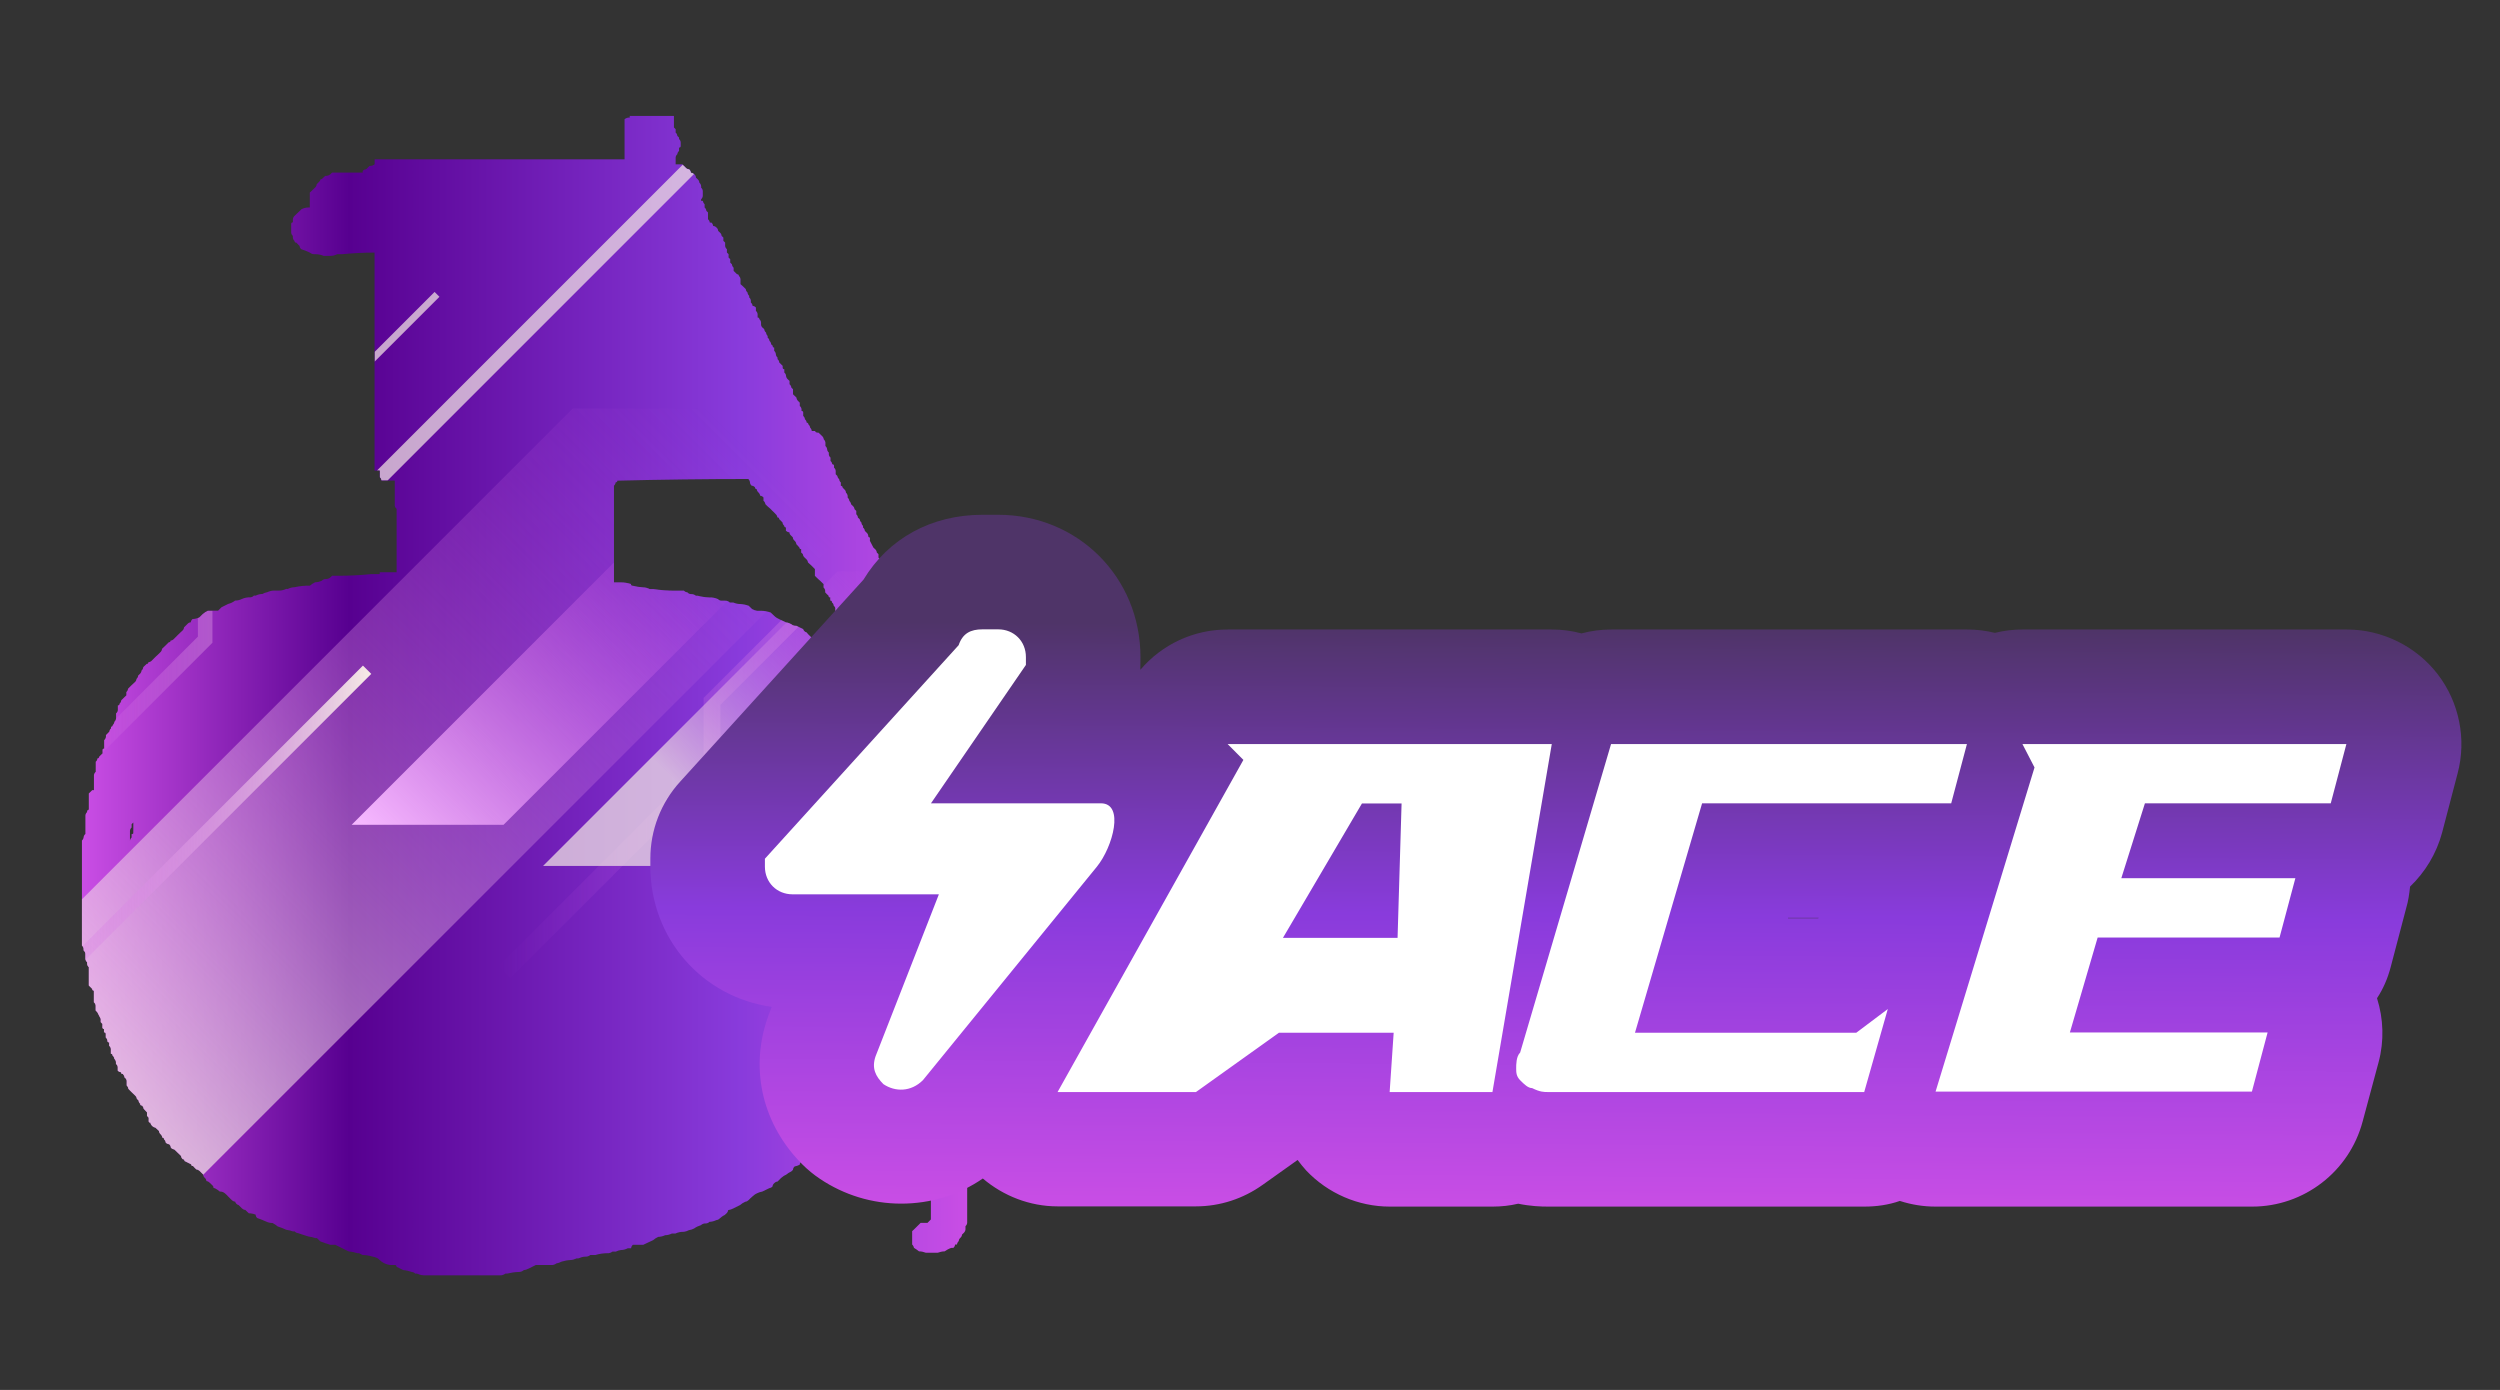 <?xml version="1.0" encoding="utf-8"?>
<!-- Generator: Adobe Illustrator 16.0.0, SVG Export Plug-In . SVG Version: 6.00 Build 0)  -->
<!DOCTYPE svg PUBLIC "-//W3C//DTD SVG 1.1//EN" "http://www.w3.org/Graphics/SVG/1.1/DTD/svg11.dtd">
<svg version="1.1" id="case1" xmlns="http://www.w3.org/2000/svg" xmlns:xlink="http://www.w3.org/1999/xlink" x="0px" y="0px"
	 width="64.75px" height="36px" viewBox="0 0 64.75 36" enable-background="new 0 0 64.75 36" xml:space="preserve">
<rect x="0" y="0" width="64.75" height="36" fill="#333333" stroke="none"/>
<linearGradient id="hegrenade_1_" gradientUnits="userSpaceOnUse" x1="-65.178" y1="2197.258" x2="-42.163" y2="2197.258" gradientTransform="matrix(1 0 0 1 67.3 -2179.241)">
	<stop  offset="0" style="stop-color:#CA4EE5"/>
	<stop  offset="0.301" style="stop-color:#570090"/>
	<stop  offset="0.742" style="stop-color:#893BDC"/>
	<stop  offset="1" style="stop-color:#CA4EE5"/>
</linearGradient>
<path id="hegrenade" fill="url(#hegrenade_1_)" d="M20.052,9.002v0.085c0.025,0.022,0.04,0.054,0.043,0.087
	c0.002,0.034,0.018,0.065,0.043,0.087v0.041c0.027,0.021,0.043,0.053,0.045,0.087c0.03,0.028,0.06,0.057,0.088,0.086V9.52
	c-0.002,0.021,0.013,0.04,0.033,0.042c0.004,0,0.008,0,0.01,0v0.087c0.027,0.021,0.043,0.053,0.045,0.087
	c0.002,0.035,0.021,0.066,0.045,0.088l0.045,0.042v0.085c0.025,0.021,0.044,0.052,0.046,0.086l0.044,0.045v0.13
	c0.027,0.029,0.061,0.055,0.089,0.086c0.002,0.034,0.019,0.065,0.042,0.088l0.044,0.043v0.086c0.027,0.021,0.043,0.053,0.046,0.087
	v0.043c0.021-0.003,0.04,0.01,0.043,0.03c0.002,0.004,0.002,0.008,0,0.012v0.086c0.026,0.021,0.043,0.053,0.045,0.087
	c0.025,0.021,0.043,0.053,0.045,0.087c0.021-0.002,0.041,0.014,0.043,0.036c0,0.002,0,0.005,0,0.007
	c0.026,0.022,0.043,0.053,0.047,0.087c0.023,0.021,0.039,0.052,0.041,0.085h0.088c0,0.029,0.029,0.045,0.09,0.045
	c0.029,0.027,0.058,0.055,0.087,0.084c0.026,0.021,0.042,0.053,0.046,0.087c0.023,0.022,0.04,0.053,0.043,0.086v0.088
	c0.025,0.021,0.041,0.051,0.044,0.083c0.002,0.034,0.019,0.065,0.044,0.086v0.046c0.002,0.033,0.018,0.063,0.044,0.084v0.088
	c0.026,0.021,0.042,0.052,0.044,0.086c0.021-0.004,0.041,0.01,0.047,0.031c0,0.003,0,0.007,0,0.011v0.045
	c0.025,0.021,0.041,0.052,0.043,0.086v0.085l0.043,0.043c0.004,0.033,0.021,0.063,0.047,0.084c0.002,0.034,0.019,0.065,0.043,0.087
	v0.087c0.021-0.003,0.041,0.01,0.045,0.031c0,0.004,0,0.008,0,0.012l0.043,0.045c0.027,0.021,0.044,0.052,0.044,0.086
	c0.024,0.021,0.04,0.052,0.045,0.085v0.045c0.024,0.022,0.041,0.053,0.044,0.086c0.023,0.022,0.041,0.053,0.045,0.087l0.044,0.042
	c0.024,0.021,0.042,0.051,0.044,0.084l0.046,0.046v0.087c0.025,0.021,0.041,0.052,0.042,0.085l0.047,0.043
	c0.002,0.034,0.02,0.065,0.045,0.087c0,0.033,0.016,0.063,0.041,0.085v0.043c0.026,0.021,0.045,0.052,0.047,0.087l0.043,0.043
	c0.025,0.021,0.043,0.051,0.045,0.085c-0.002,0.021,0.012,0.04,0.033,0.043c0.002,0,0.006,0,0.01,0v0.087
	c0.029,0.058,0.061,0.116,0.09,0.174l0.045,0.042c0.025,0.022,0.041,0.053,0.044,0.087l0.043,0.043v0.089l0.043,0.042v0.085
	c0.003,0.034,0.019,0.065,0.045,0.087v0.088c0.021-0.003,0.04,0.01,0.044,0.031c0,0.003,0,0.006,0,0.01
	c0.025,0.021,0.042,0.054,0.043,0.088v0.042c0.031,0.029,0.061,0.057,0.09,0.087l0.045,0.045v0.085
	c0.002,0.033,0.018,0.064,0.043,0.086v0.084c0.021-0.004,0.041,0.01,0.045,0.031c0,0.004,0.002,0.007,0,0.011v0.088l0.043,0.045
	v0.085l0.039,0.047c0.004,0.032,0.02,0.062,0.043,0.083c0.004,0.034,0.021,0.065,0.047,0.086v0.131
	c0.025,0.021,0.041,0.052,0.043,0.086l0.045,0.045c0.029,0.026,0.059,0.057,0.091,0.084v0.045c0.024,0.022,0.041,0.053,0.043,0.087
	v0.085l0.044,0.043c0.025,0.021,0.042,0.053,0.044,0.086v0.089l0.05,0.043v0.042l0.088,0.088c0.002,0.033,0.019,0.063,0.045,0.084
	c0.002,0.034,0.018,0.066,0.043,0.089c-0.002,0.021,0.014,0.042,0.035,0.043c0.004,0,0.006,0,0.008,0v0.172l0.088,0.087
	c0.029,0.028,0.059,0.057,0.088,0.084v0.087c0.027,0.028,0.059,0.059,0.088,0.089v0.041c0.025,0.022,0.041,0.054,0.043,0.088
	c0.027,0.021,0.043,0.052,0.046,0.086v0.043c0.022,0.026,0.054,0.042,0.088,0.045c0.028,0.058,0.06,0.115,0.089,0.172
	c0.002,0.034,0.018,0.065,0.044,0.086v0.13c0.025,0.021,0.04,0.053,0.042,0.086l0.047,0.045c0.033,0.001,0.064,0.017,0.088,0.043
	v0.085c0.024,0.022,0.041,0.054,0.043,0.086l0.041,0.043v0.174c0.035,0.002,0.066,0.016,0.09,0.041
	c0.002,0.033,0.019,0.066,0.043,0.088c0.021-0.004,0.041,0.01,0.043,0.031c0.002,0.004,0.002,0.006,0,0.01
	c0.005,0.033,0.021,0.064,0.046,0.086v0.438c-0.021-0.004-0.041,0.01-0.044,0.028c-0.002,0.002-0.002,0.009-0.002,0.013v0.086
	l-0.043,0.043v5l0.043,0.045v0.086c0.004,0.033,0.02,0.063,0.046,0.086v1.253l0.048,0.053v0.08l0.044,0.047v1.854l0.043,0.043
	c0.002,0.033,0.019,0.063,0.044,0.086v1.556c-0.021-0.002-0.04,0.015-0.044,0.028c0,0.007,0,0.011,0,0.015V29.9
	c-0.026,0.021-0.043,0.055-0.043,0.088v1.684c-0.002,0.033-0.019,0.064-0.044,0.086v0.086c-0.003,0.033-0.02,0.064-0.044,0.088
	l-0.045,0.043c-0.002,0.033-0.019,0.063-0.043,0.084c-0.025,0.021-0.041,0.053-0.043,0.086c-0.025,0.021-0.042,0.058-0.046,0.088
	h-0.049c0,0.033-0.018,0.064-0.043,0.086h-0.051c-0.063,0.021-0.123,0.053-0.176,0.091c-0.063,0-0.122,0.017-0.178,0.036h-0.309
	c-0.056-0.021-0.113-0.036-0.176-0.036c-0.04-0.032-0.085-0.063-0.132-0.091c-0.003-0.027-0.021-0.063-0.046-0.086v-0.346
	l0.046-0.043c0.028-0.027,0.06-0.059,0.087-0.086c0.027-0.029,0.061-0.057,0.087-0.086h0.177c0.028-0.029,0.059-0.059,0.088-0.088
	v-7.678c-0.025-0.021-0.041-0.053-0.043-0.086c-0.023-0.027-0.056-0.043-0.09-0.045v-1.127c-0.025-0.021-0.041-0.059-0.043-0.086
	v-0.045c-0.027-0.021-0.043-0.059-0.045-0.086v-1.348c-0.025-0.023-0.055-0.061-0.086-0.084v-0.52
	c-0.025-0.021-0.042-0.051-0.044-0.084c-0.024-0.021-0.041-0.059-0.043-0.086V19.96l-0.044-0.041
	c-0.025-0.021-0.043-0.055-0.046-0.088v-0.258c-0.026-0.021-0.042-0.056-0.044-0.091V19.4c-0.021,0.004-0.041-0.012-0.044-0.031
	c0-0.004,0-0.006,0-0.012c-0.002-0.031-0.019-0.064-0.043-0.088v-0.086c-0.034-0.002-0.066-0.021-0.089-0.043V18.62
	c-0.021,0.004-0.041-0.011-0.045-0.031c-0.002-0.004-0.002-0.008-0.002-0.012c-0.021,0.004-0.041-0.013-0.043-0.033
	c-0.002-0.004,0-0.008,0-0.012c-0.004-0.033-0.02-0.063-0.047-0.083c-0.002-0.034-0.018-0.065-0.043-0.087V18.28
	c-0.021,0.002-0.041-0.013-0.043-0.035c0-0.003,0-0.006,0-0.01c-0.003-0.033-0.019-0.064-0.043-0.085
	c-0.027-0.022-0.044-0.054-0.047-0.088c-0.02,0.003-0.039-0.01-0.043-0.03c0-0.004,0-0.008,0-0.012v-0.043
	c-0.025-0.021-0.042-0.053-0.045-0.086c-0.027-0.029-0.059-0.059-0.089-0.087c0.003-0.021-0.013-0.04-0.032-0.043
	c-0.004,0-0.008,0-0.011,0c-0.003-0.034-0.019-0.065-0.044-0.087v-0.085c-0.026-0.022-0.043-0.054-0.047-0.088V17.46l-0.039-0.043
	c-0.002-0.034-0.018-0.064-0.043-0.086c-0.002-0.033-0.018-0.063-0.043-0.084c0.004-0.021-0.012-0.042-0.032-0.045
	c-0.005,0-0.009,0-0.015,0v-0.087c-0.025-0.022-0.041-0.054-0.043-0.088c-0.026-0.021-0.043-0.051-0.045-0.084h-0.043v-0.088
	c-0.002-0.034-0.019-0.065-0.045-0.086v-0.087c-0.022-0.026-0.056-0.041-0.09-0.042c-0.001-0.033-0.017-0.063-0.042-0.084h-0.09
	c-0.039-0.037-0.083-0.067-0.132-0.089c-0.026-0.021-0.042-0.052-0.042-0.086c-0.035-0.001-0.067-0.017-0.091-0.043V16.25
	c-0.025-0.021-0.043-0.053-0.045-0.087l-0.043-0.045v-0.083c-0.032-0.004-0.063-0.02-0.088-0.044l-0.09-0.086
	c-0.002-0.033-0.018-0.064-0.043-0.087v-0.045c-0.002-0.033-0.018-0.064-0.044-0.085c-0.001-0.034-0.019-0.066-0.046-0.086
	c0.004-0.022-0.01-0.042-0.031-0.047c-0.004,0-0.009,0-0.013,0v-0.081c-0.021,0.003-0.041-0.012-0.044-0.033
	c-0.001-0.004,0-0.008,0-0.012c-0.032-0.027-0.059-0.057-0.087-0.087v-0.04c-0.003-0.033-0.019-0.064-0.043-0.087v-0.087
	l-0.088-0.086l-0.046-0.04c-0.029-0.03-0.061-0.058-0.09-0.087V14.74l-0.086-0.088l-0.094-0.086
	c-0.003-0.033-0.019-0.063-0.044-0.085l-0.044-0.042c-0.025-0.022-0.041-0.053-0.044-0.087L20.75,14.31v-0.088
	c-0.021,0.003-0.042-0.011-0.045-0.033c-0.001-0.003-0.002-0.006-0.001-0.009l-0.079-0.087c-0.003-0.035-0.02-0.067-0.047-0.09
	c-0.027-0.021-0.043-0.053-0.044-0.087l-0.044-0.043c-0.026-0.021-0.043-0.052-0.045-0.086c-0.035-0.002-0.066-0.018-0.09-0.043
	V13.66c-0.021,0.002-0.041-0.012-0.043-0.034c-0.002-0.003-0.002-0.006,0-0.009c-0.026-0.022-0.043-0.053-0.045-0.086
	c-0.027-0.03-0.059-0.059-0.086-0.087c0.002-0.021-0.015-0.041-0.035-0.043c-0.004,0-0.008,0-0.013,0
	c-0.002-0.034-0.018-0.064-0.044-0.086c-0.027-0.031-0.058-0.059-0.087-0.087l-0.044-0.046l-0.09-0.079l-0.045-0.046
	c-0.004-0.034-0.021-0.065-0.049-0.087v-0.086c-0.021-0.025-0.053-0.042-0.086-0.045c-0.004-0.033-0.02-0.063-0.045-0.085
	c-0.024-0.022-0.041-0.052-0.045-0.086c-0.021,0.002-0.041-0.014-0.043-0.036c0-0.003,0-0.006,0-0.009
	c-0.021-0.026-0.053-0.042-0.086-0.043c-0.027-0.021-0.043-0.053-0.045-0.087c-0.002-0.034-0.019-0.065-0.044-0.087
	c-1.116,0-2.247,0.015-3.391,0.043c0.003,0.021-0.013,0.041-0.034,0.043c-0.004,0-0.007,0-0.01,0
	c-0.002,0.033-0.018,0.064-0.043,0.087v2.505h0.176c0.09,0,0.178,0.014,0.264,0.042c-0.004,0.022,0.012,0.042,0.033,0.045
	c0.004,0,0.008,0,0.012,0c0.087,0.022,0.176,0.036,0.264,0.041c0.063,0.001,0.122,0.017,0.177,0.045h0.094
	c0.189,0.029,0.381,0.043,0.572,0.042h0.221c0.022,0.026,0.054,0.041,0.087,0.042c0.021,0.027,0.053,0.043,0.088,0.046
	c0.047-0.003,0.096,0.012,0.133,0.042h0.045c0.1,0.027,0.203,0.042,0.307,0.045c0.076-0.003,0.15,0.012,0.221,0.043
	c0.021,0.024,0.052,0.039,0.085,0.041h0.09c0.05-0.004,0.098,0.013,0.131,0.047h0.09c0.056,0.025,0.115,0.039,0.176,0.039
	c0.075,0.003,0.148,0.019,0.223,0.045l0.088,0.085c0.039,0.023,0.084,0.039,0.129,0.045h0.091c0.089,0,0.178,0.016,0.262,0.045
	c0.031,0.027,0.06,0.057,0.091,0.086c0.037,0.037,0.082,0.066,0.131,0.087c0.059,0.027,0.116,0.057,0.176,0.084
	c0.048,0.005,0.093,0.021,0.134,0.045c0.036,0.031,0.084,0.047,0.133,0.043c0.058,0.029,0.115,0.058,0.175,0.084
	c0.012,0.042,0.047,0.076,0.09,0.087l0.037,0.045c0.028,0.028,0.061,0.057,0.088,0.086c0.027,0.029,0.059,0.057,0.088,0.087v0.042
	c0.049,0.021,0.094,0.051,0.133,0.088c0.037,0.031,0.084,0.046,0.133,0.042c0.012,0.042,0.045,0.075,0.087,0.086
	c0.002,0.034,0.019,0.066,0.044,0.088c0.033,0.002,0.064,0.018,0.088,0.043c0.025,0.021,0.042,0.051,0.044,0.084
	c0.028,0.031,0.058,0.059,0.087,0.088c0.023,0.024,0.055,0.04,0.088,0.043l0.088,0.084l0.043,0.045
	c0.028,0.029,0.06,0.057,0.09,0.086c-0.004,0.021,0.012,0.042,0.031,0.045c0.004,0,0.008,0.001,0.012,0
	c0.003,0.033,0.02,0.063,0.044,0.084c0.026,0.021,0.044,0.053,0.047,0.087c0.024,0.022,0.04,0.053,0.042,0.086l0.046,0.045
	c0.024,0.021,0.041,0.053,0.044,0.087l0.042,0.043v0.086l0.047,0.042v0.08c0.024,0.022,0.039,0.053,0.042,0.086
	c0.026,0.021,0.045,0.053,0.047,0.088v0.043c0.024,0.022,0.041,0.053,0.043,0.086v0.045l0.088,0.084v0.047
	c0.002,0.033,0.02,0.063,0.047,0.086v0.172c0.02-0.004,0.039,0.013,0.043,0.031c0,0.004,0,0.008,0,0.012
	c0.025,0.021,0.041,0.054,0.043,0.086v0.043c0.025,0.021,0.041,0.054,0.043,0.087v0.129c0.004,0.034,0.02,0.065,0.047,0.088v0.129
	c0.025,0.021,0.041,0.058,0.043,0.086l0.043,0.048v0.088c0.021-0.004,0.041,0.01,0.045,0.024c0,0.004,0,0.015,0,0.019v0.084
	c0.002,0.028,0.018,0.063,0.044,0.088v0.043c0.002,0.033,0.019,0.063,0.045,0.086v0.13c0.002,0.032,0.019,0.063,0.043,0.092v0.043
	c0.026,0.021,0.043,0.053,0.046,0.086c0.025,0.021,0.041,0.053,0.043,0.086l0.045,0.043c0.027,0.06,0.057,0.117,0.088,0.174v0.087
	c0.002,0.034,0.019,0.065,0.043,0.088v0.086c0.002,0.035,0.021,0.065,0.047,0.088v0.044c0.024,0.021,0.041,0.053,0.043,0.086
	c0.025,0.021,0.043,0.055,0.045,0.088v0.041l0.046,0.045v0.39c0.024,0.021,0.041,0.057,0.043,0.09v0.041l0.045,0.045v2.068
	c-0.026,0.021-0.042,0.059-0.045,0.09c-0.025,0.021-0.041,0.053-0.043,0.085V24.6c-0.003,0.032-0.019,0.063-0.043,0.09v0.086
	c-0.005,0.031-0.021,0.063-0.046,0.088l-0.043,0.043v0.168L23.353,25.1v0.041c-0.024,0.021-0.041,0.053-0.043,0.088v0.215
	c-0.031,0.063-0.061,0.115-0.088,0.178l-0.045,0.047v0.043c-0.025,0.021-0.041,0.055-0.043,0.086v0.088
	c0.002,0.021-0.014,0.039-0.035,0.041c-0.004,0.002-0.008,0-0.011,0v0.084c-0.024,0.021-0.041,0.059-0.043,0.086v0.086l-0.089,0.092
	c-0.002,0.029-0.018,0.063-0.044,0.088v0.084c0.003,0.021-0.011,0.039-0.031,0.043c-0.004,0-0.008,0-0.012,0
	c-0.003,0.031-0.019,0.063-0.044,0.088c-0.002,0.035-0.02,0.063-0.045,0.088v0.086l-0.041,0.045v0.041
	c-0.027,0.029-0.061,0.059-0.088,0.09V27c-0.021-0.004-0.043,0.01-0.045,0.033c0,0.002-0.002,0.006,0,0.01v0.086
	c-0.025,0.021-0.043,0.051-0.045,0.084c-0.002,0.035-0.019,0.066-0.043,0.088v0.045l-0.043,0.043
	c-0.002,0.033-0.02,0.064-0.047,0.086v0.086l-0.039,0.045c-0.002,0.035-0.021,0.066-0.048,0.088v0.082L22.3,27.818
	c-0.025,0.021-0.042,0.058-0.044,0.09l-0.045,0.046c-0.002,0.028-0.019,0.063-0.042,0.086v0.088l-0.045,0.043
	c-0.002,0.033-0.02,0.063-0.044,0.088c-0.003,0.031-0.019,0.063-0.042,0.084c0.001,0.021-0.018,0.041-0.038,0.043
	c-0.003,0-0.006,0-0.008,0c-0.025,0.021-0.042,0.058-0.045,0.087c0.004,0.021-0.013,0.045-0.033,0.049c-0.004,0-0.007,0-0.011,0
	c-0.002,0.028-0.018,0.063-0.045,0.084c0.005,0.021-0.012,0.041-0.032,0.045c-0.003,0-0.007,0-0.011,0
	c-0.002,0.029-0.018,0.063-0.043,0.084c-0.002,0.029-0.019,0.063-0.045,0.086c-0.03,0.024-0.059,0.06-0.086,0.089v0.043
	c-0.026,0.021-0.043,0.053-0.045,0.086c-0.021,0.022-0.054,0.041-0.088,0.043c-0.002,0.033-0.018,0.063-0.044,0.086
	c0.003,0.021-0.011,0.043-0.032,0.045c-0.004,0.002-0.008,0.002-0.012,0c-0.003,0.033-0.02,0.063-0.044,0.084v0.088l-0.088,0.089
	c-0.034,0.002-0.065,0.019-0.087,0.043c-0.029,0.026-0.061,0.057-0.09,0.084v0.041l-0.088,0.088c0.004,0.021-0.01,0.041-0.029,0.045
	c-0.004,0-0.008,0-0.012,0c-0.004,0.033-0.021,0.063-0.047,0.084c-0.002,0.033-0.02,0.063-0.043,0.088
	c-0.028,0.029-0.06,0.062-0.09,0.086l-0.043,0.047c-0.027,0.021-0.043,0.056-0.047,0.087c-0.04,0.021-0.084,0.035-0.13,0.044
	c-0.026,0.021-0.043,0.055-0.044,0.089l-0.044,0.041c-0.049,0.021-0.095,0.052-0.133,0.084c-0.05,0.021-0.095,0.054-0.134,0.088
	c-0.027,0.026-0.058,0.063-0.088,0.089c-0.033,0-0.065,0.021-0.086,0.043c-0.027,0.021-0.043,0.058-0.045,0.086
	c-0.022,0.023-0.055,0.039-0.088,0.045l-0.177,0.086c-0.047,0.009-0.093,0.021-0.133,0.043c-0.048,0.021-0.093,0.054-0.13,0.091
	c-0.031,0.024-0.062,0.057-0.09,0.086c-0.021,0.021-0.054,0.041-0.086,0.043c-0.05,0.021-0.096,0.051-0.136,0.086l-0.176,0.088
	c-0.041,0.021-0.086,0.037-0.132,0.043c-0.004,0.033-0.02,0.063-0.043,0.084l-0.047,0.043c-0.047,0.021-0.09,0.054-0.129,0.089
	c-0.022,0.024-0.056,0.04-0.089,0.043c-0.055,0.026-0.115,0.043-0.177,0.045c-0.022,0.024-0.055,0.039-0.089,0.041
	c-0.048-0.004-0.096,0.012-0.132,0.045c-0.063,0.02-0.124,0.047-0.177,0.086c-0.041,0.022-0.086,0.037-0.133,0.043
	c-0.041,0.021-0.085,0.037-0.131,0.043c-0.076-0.004-0.151,0.013-0.221,0.045h-0.091c-0.054,0.027-0.113,0.041-0.173,0.043
	c-0.057,0.027-0.117,0.041-0.18,0.043c-0.047,0.021-0.092,0.051-0.13,0.084L16.745,32.2l-0.087,0.041h-0.267
	c-0.026,0.021-0.043,0.056-0.045,0.089H16.26c-0.055,0.027-0.115,0.046-0.178,0.046c-0.047,0.005-0.092,0.021-0.133,0.041h-0.087
	c-0.037,0.028-0.085,0.046-0.132,0.041c-0.104,0-0.208,0.017-0.308,0.046H15.29c-0.036,0.03-0.084,0.048-0.132,0.043
	c-0.062,0.002-0.123,0.021-0.177,0.045h-0.045c-0.054,0.024-0.113,0.044-0.173,0.044c-0.075,0.003-0.15,0.021-0.221,0.041
	c-0.041,0.021-0.085,0.038-0.132,0.046c-0.038,0.028-0.085,0.045-0.133,0.041h-0.4c-0.059,0.025-0.117,0.062-0.176,0.088
	c-0.041,0.021-0.086,0.039-0.133,0.043c-0.037,0.032-0.084,0.051-0.132,0.049c-0.104,0.002-0.207,0.019-0.307,0.043h-0.04
	c-0.037,0.027-0.084,0.046-0.133,0.044h-1.98c-0.062-0.003-0.122-0.02-0.177-0.044h-0.042c-0.023-0.024-0.056-0.041-0.09-0.043
	c-0.071-0.024-0.146-0.043-0.221-0.049c-0.057-0.022-0.117-0.06-0.176-0.086c0.003-0.021-0.012-0.043-0.034-0.045
	c-0.003,0-0.006,0-0.01,0h-0.042c-0.13,0.008-0.257-0.039-0.352-0.131l-0.046-0.041c-0.04-0.021-0.085-0.037-0.131-0.045
	c-0.086-0.025-0.176-0.043-0.266-0.043l-0.087-0.046H9.258c-0.071-0.022-0.145-0.039-0.219-0.044
	c-0.06-0.023-0.119-0.057-0.177-0.086l-0.176-0.087H8.559c-0.089-0.026-0.176-0.058-0.263-0.089c-0.028-0.026-0.06-0.06-0.087-0.086
	H8.164c-0.057-0.021-0.117-0.034-0.177-0.041c-0.088-0.024-0.177-0.06-0.263-0.086c-0.035-0.002-0.068-0.019-0.09-0.045H7.589
	c-0.057-0.021-0.116-0.035-0.176-0.043c-0.071-0.033-0.145-0.063-0.22-0.086c-0.04-0.035-0.084-0.063-0.133-0.089
	c-0.061,0-0.121-0.014-0.175-0.041c-0.072-0.032-0.146-0.063-0.223-0.088c-0.025-0.022-0.04-0.055-0.041-0.088
	c-0.056-0.022-0.116-0.035-0.177-0.035c-0.029-0.026-0.059-0.055-0.089-0.086c-0.034-0.002-0.065-0.019-0.089-0.041
	C6.239,31.27,6.21,31.24,6.18,31.211c-0.043-0.01-0.078-0.045-0.089-0.088c-0.034-0.002-0.065-0.018-0.088-0.041
	c-0.028-0.029-0.059-0.059-0.089-0.088c-0.027-0.029-0.057-0.063-0.087-0.086c-0.037-0.031-0.084-0.051-0.132-0.045
	c-0.04-0.035-0.083-0.063-0.13-0.088c-0.021,0.004-0.041-0.018-0.043-0.031c0-0.01,0-0.018,0.002-0.021
	c-0.03-0.023-0.059-0.063-0.087-0.086c-0.022-0.021-0.055-0.045-0.09-0.047c-0.003-0.031-0.018-0.063-0.043-0.084
	c-0.026-0.021-0.042-0.059-0.045-0.089L5.172,30.33c-0.022-0.021-0.054-0.038-0.087-0.041c-0.03-0.027-0.059-0.059-0.087-0.09
	c-0.021,0.006-0.042-0.01-0.045-0.027c0-0.005,0-0.011,0-0.014L4.777,30.07c0.003-0.021-0.011-0.041-0.032-0.045
	c-0.003,0-0.006,0-0.01,0c-0.027-0.021-0.043-0.051-0.047-0.086C4.659,29.911,4.63,29.882,4.6,29.854
	c-0.03-0.028-0.058-0.06-0.089-0.084c-0.034-0.004-0.065-0.021-0.086-0.045c-0.002-0.035-0.019-0.065-0.044-0.089
	c-0.034-0.002-0.066-0.018-0.089-0.043c-0.003-0.032-0.019-0.063-0.044-0.084c0.003-0.021-0.011-0.039-0.032-0.043
	c-0.004,0-0.008,0-0.012,0C4.201,29.434,4.185,29.4,4.16,29.378c-0.025-0.022-0.041-0.053-0.043-0.086
	c-0.029-0.026-0.059-0.058-0.09-0.084c-0.067-0.013-0.12-0.063-0.133-0.131c-0.021,0.004-0.041-0.013-0.044-0.033
	c0-0.002,0-0.006,0-0.01V28.95L3.807,28.9v-0.09c-0.028-0.029-0.06-0.063-0.088-0.094c-0.002-0.027-0.019-0.063-0.044-0.084
	c-0.021,0.008-0.042-0.014-0.044-0.029c0-0.004,0-0.012,0-0.016c-0.025-0.021-0.041-0.051-0.043-0.084L3.544,28.46
	c-0.003-0.03-0.019-0.063-0.045-0.086L3.412,28.29c-0.029-0.024-0.058-0.063-0.087-0.088c-0.003-0.033-0.019-0.063-0.044-0.088
	v-0.123c-0.007-0.035-0.027-0.066-0.057-0.086c-0.002-0.033-0.019-0.064-0.044-0.091c-0.021,0.009-0.041-0.01-0.044-0.024
	c0-0.006-0.001-0.01,0-0.019c-0.034-0.002-0.065-0.017-0.087-0.041v-0.09c-0.002-0.031-0.019-0.063-0.046-0.084v-0.046
	c-0.002-0.032-0.018-0.063-0.043-0.088c-0.002-0.032-0.02-0.063-0.046-0.084c0.003-0.021-0.011-0.041-0.032-0.045
	c-0.003,0-0.007,0-0.011,0V27.17c-0.002-0.033-0.019-0.064-0.044-0.084v-0.088c-0.021,0.004-0.042-0.012-0.045-0.031
	c0-0.004,0-0.008,0-0.012c-0.003-0.033-0.019-0.063-0.043-0.084v-0.088c0.003-0.021-0.013-0.043-0.035-0.045
	c-0.003,0-0.007,0-0.011,0v-0.086c-0.021,0.002-0.04-0.021-0.041-0.037c0-0.002,0-0.006,0-0.01V26.52l-0.044-0.047v-0.084
	c-0.03-0.057-0.059-0.113-0.087-0.17l-0.044-0.047v-0.127c-0.003-0.035-0.02-0.066-0.046-0.086v-0.301
	C2.41,25.66,2.39,25.645,2.389,25.623c0-0.004,0-0.006,0-0.01L2.3,25.525V25.05c-0.025-0.021-0.042-0.053-0.044-0.086v-0.043
	C2.23,24.9,2.214,24.868,2.212,24.835v-0.133c-0.003-0.033-0.02-0.063-0.046-0.086v-0.041c-0.003-0.033-0.019-0.064-0.044-0.086
	v-2.72c0.026-0.021,0.042-0.058,0.044-0.088C2.17,21.65,2.187,21.618,2.212,21.6V21.12c0.002-0.035,0.019-0.063,0.044-0.088v-0.041
	c0.022,0.002,0.042-0.017,0.044-0.037c0-0.002,0-0.006,0-0.009v-0.395c0.029-0.023,0.059-0.058,0.089-0.086h0.044v-0.388
	c0.003-0.033,0.02-0.063,0.046-0.086V19.73c0.026-0.021,0.042-0.054,0.044-0.088c0.021,0.004,0.041-0.016,0.043-0.033
	c0-0.004,0-0.006,0-0.008c0.029-0.027,0.058-0.063,0.089-0.088V19.43c-0.003-0.021,0.012-0.039,0.032-0.041c0.003,0,0.007,0,0.011,0
	v-0.22c0.026-0.021,0.042-0.055,0.046-0.088v-0.043l0.087-0.088c0.003-0.033,0.019-0.063,0.044-0.084v-0.043
	c0.021,0.002,0.04-0.015,0.043-0.033c0-0.004,0-0.006,0-0.01c0.025-0.021,0.042-0.056,0.045-0.087
	c0.025-0.021,0.041-0.059,0.043-0.09v-0.127c0.027-0.021,0.044-0.053,0.046-0.087V18.27c0.022,0.002,0.042-0.013,0.044-0.036
	c0-0.003,0-0.006,0-0.009c0.025-0.021,0.041-0.052,0.043-0.085c0.029-0.029,0.06-0.058,0.089-0.088l0.044-0.042v-0.086
	c0.025-0.021,0.041-0.053,0.044-0.086l0.087-0.087L3.49,17.67c0.026-0.021,0.042-0.052,0.045-0.086
	c0.025-0.022,0.041-0.054,0.044-0.088l0.043-0.041c0.025-0.023,0.041-0.055,0.044-0.089c0.026-0.021,0.042-0.053,0.044-0.087
	c0.028-0.028,0.06-0.055,0.089-0.084c0.021,0.002,0.041-0.013,0.043-0.034c0-0.003,0-0.006,0-0.009
	c0.034-0.002,0.066-0.018,0.09-0.043l0.087-0.088l0.09-0.084l0.043-0.043c0.026-0.022,0.042-0.055,0.044-0.089
	c0.029-0.026,0.06-0.055,0.088-0.084c0.028-0.029,0.06-0.058,0.089-0.088c0.021,0.003,0.041-0.012,0.044-0.033
	c0-0.003,0-0.006,0-0.009c0.033-0.002,0.064-0.017,0.086-0.042l0.088-0.089c0.029-0.027,0.059-0.057,0.089-0.086l0.044-0.04
	c0.024-0.022,0.04-0.052,0.042-0.085c0.031-0.029,0.059-0.057,0.087-0.087c0.022-0.026,0.054-0.042,0.088-0.045
	c0.004-0.033,0.02-0.063,0.046-0.084c0.061-0.001,0.121-0.017,0.175-0.044c0.029-0.028,0.058-0.057,0.087-0.086
	c0.04-0.035,0.085-0.064,0.134-0.087h0.266l0.086-0.087c0.058-0.028,0.12-0.058,0.176-0.088c0.065-0.015,0.125-0.045,0.178-0.086
	c0.061,0,0.121-0.014,0.175-0.041c0.069-0.032,0.145-0.046,0.221-0.043c0.035-0.002,0.067-0.019,0.089-0.045h0.05
	c0.054-0.027,0.113-0.042,0.173-0.042c0.039-0.024,0.082-0.04,0.127-0.046c0.055-0.027,0.114-0.042,0.175-0.042h0.133
	c0.061,0,0.121-0.015,0.176-0.042h0.044c0.054-0.028,0.115-0.043,0.176-0.045c0.131-0.029,0.266-0.043,0.4-0.041
	c0.04-0.036,0.085-0.065,0.134-0.087c0.061,0,0.121-0.016,0.176-0.043c0.022-0.024,0.053-0.039,0.086-0.04
	c0.048,0.003,0.096-0.012,0.133-0.043l0.044-0.043h0.176c0.266,0,0.544-0.013,0.836-0.042h0.221v-0.048h0.438v-1.643
	c-0.026-0.02-0.043-0.049-0.048-0.081v-0.651H9.877c-0.003-0.033-0.019-0.064-0.043-0.086v-0.172H9.701V6.542
	c-0.28,0-0.559,0.014-0.837,0.042H8.732C8.678,6.613,8.618,6.627,8.557,6.627H8.383c-0.069-0.029-0.144-0.044-0.22-0.043
	c-0.05,0.005-0.1-0.01-0.139-0.042C7.953,6.507,7.88,6.478,7.804,6.455C7.778,6.434,7.762,6.404,7.76,6.371
	C7.732,6.342,7.701,6.314,7.673,6.283c-0.021,0.004-0.04-0.01-0.044-0.031c0-0.004,0-0.008,0-0.012
	C7.603,6.219,7.587,6.187,7.585,6.153V6.109C7.56,6.088,7.544,6.056,7.542,6.023V5.802C7.54,5.781,7.555,5.761,7.576,5.759
	c0.003,0,0.007,0,0.01,0V5.678C7.588,5.644,7.605,5.613,7.63,5.591l0.044-0.043l0.09-0.086l0.044-0.043
	c0.055-0.028,0.115-0.044,0.177-0.045h0.039V4.988L8.07,4.945l0.089-0.086c0.025-0.022,0.042-0.053,0.044-0.087
	c0.026-0.03,0.058-0.058,0.086-0.088C8.286,4.662,8.302,4.642,8.323,4.639c0.003,0,0.007,0,0.01,0l0.091-0.084
	C8.472,4.559,8.52,4.544,8.557,4.513L8.601,4.47h0.793V4.426c0.023-0.025,0.055-0.041,0.09-0.043
	c0.027-0.028,0.057-0.057,0.087-0.086c0.048,0.004,0.096-0.011,0.132-0.042V4.126h6.473V3.088c0.037-0.031,0.085-0.046,0.134-0.043
	V3.002h1.145v0.3l0.044,0.045v0.087c0.026,0.021,0.042,0.052,0.044,0.086l0.044,0.043v0.039c0.026,0.021,0.042,0.053,0.043,0.087
	V3.78c0.003,0.021-0.013,0.041-0.034,0.043c-0.003,0-0.006,0-0.009,0V3.91c-0.025,0.021-0.042,0.051-0.044,0.084
	c-0.026,0.022-0.042,0.054-0.044,0.088v0.174h0.176c0.031,0.028,0.06,0.057,0.087,0.084c0.023,0.026,0.056,0.042,0.09,0.043
	c0.026,0.022,0.042,0.054,0.045,0.088c0.033,0.003,0.065,0.018,0.088,0.043c0.025,0.023,0.04,0.055,0.041,0.089l0.045,0.041
	c0.025,0.022,0.04,0.054,0.043,0.088c0.025,0.022,0.043,0.054,0.045,0.088v0.04c0.025,0.021,0.041,0.053,0.043,0.086v0.128
	C18.2,5.108,18.184,5.138,18.159,5.16v0.042h0.047c0.002,0.033,0.018,0.065,0.043,0.087v0.085c0.027,0.021,0.043,0.054,0.046,0.088
	l0.042,0.04v0.177c0.026,0.021,0.043,0.053,0.046,0.086h0.043c0.025,0.021,0.041,0.053,0.043,0.086
	c0.034,0.003,0.065,0.018,0.089,0.043c0.025,0.022,0.041,0.054,0.043,0.088l0.046,0.042c0.025,0.022,0.041,0.053,0.043,0.086
	l0.045,0.043v0.085l0.046,0.044V6.37c0.002,0.033,0.021,0.063,0.046,0.084v0.087l0.043,0.042V6.67l0.043,0.043v0.089l0.045,0.045
	c0.002,0.033,0.018,0.064,0.043,0.087v0.082c0.027,0.028,0.059,0.058,0.089,0.087c0.021-0.003,0.043,0.012,0.046,0.033
	c0,0.003,0.002,0.006,0,0.009c0.024,0.022,0.041,0.054,0.043,0.087V7.36l0.049,0.042c0.027,0.029,0.059,0.059,0.088,0.086
	c0.002,0.034,0.019,0.065,0.045,0.087c0.002,0.033,0.018,0.064,0.043,0.087v0.04c0.025,0.022,0.041,0.053,0.043,0.087v0.046
	c0.027,0.021,0.043,0.053,0.045,0.087c0.033,0.002,0.064,0.018,0.086,0.043v0.087c0.025,0.021,0.042,0.053,0.044,0.087v0.085
	c0.021-0.003,0.042,0.012,0.044,0.034c0.001,0.003,0.001,0.006,0.001,0.009c0.026,0.021,0.042,0.053,0.044,0.087v0.043
	c-0.002,0.035,0.014,0.066,0.039,0.089l0.044,0.041c0.003,0.035,0.021,0.066,0.047,0.087c0.002,0.033,0.017,0.063,0.041,0.087v0.043
	c0.027,0.021,0.044,0.052,0.048,0.086c0.025,0.021,0.041,0.053,0.043,0.087l0.043,0.041C20.005,8.986,20.024,9.002,20.052,9.002z
	 M3.453,21.516v-0.213l-0.044,0.043v0.086c-0.025,0.021-0.041,0.053-0.043,0.086v0.258c0.002-0.027,0.018-0.063,0.043-0.086v-0.088
	c0.02,0.004,0.04-0.008,0.043-0.021c0.001-0.012,0.001-0.016,0-0.02v-0.047L3.453,21.516L3.453,21.516z"/>
<g>
	<defs>
		<path id="SVGID_1_" d="M20.052,9.002v0.085c0.025,0.022,0.04,0.054,0.043,0.087c0.002,0.034,0.018,0.065,0.043,0.087v0.041
			c0.027,0.021,0.043,0.053,0.045,0.087c0.03,0.028,0.06,0.057,0.088,0.086V9.52c-0.002,0.021,0.013,0.04,0.033,0.042
			c0.004,0,0.008,0,0.01,0v0.087c0.027,0.021,0.043,0.053,0.045,0.087c0.002,0.035,0.021,0.066,0.045,0.088l0.045,0.042v0.085
			c0.025,0.021,0.044,0.052,0.046,0.086l0.044,0.045v0.13c0.027,0.029,0.061,0.055,0.089,0.086c0.002,0.034,0.019,0.065,0.042,0.088
			l0.044,0.043v0.086c0.027,0.021,0.043,0.053,0.046,0.087v0.043c0.021-0.003,0.04,0.01,0.043,0.03c0.002,0.004,0.002,0.008,0,0.012
			v0.086c0.026,0.021,0.043,0.053,0.045,0.087c0.025,0.021,0.043,0.053,0.045,0.087c0.021-0.002,0.041,0.014,0.043,0.036
			c0,0.002,0,0.005,0,0.007c0.026,0.022,0.043,0.053,0.047,0.087c0.023,0.021,0.039,0.052,0.041,0.085h0.088
			c0,0.029,0.029,0.045,0.09,0.045c0.029,0.027,0.058,0.055,0.087,0.084c0.026,0.021,0.042,0.053,0.046,0.087
			c0.023,0.022,0.04,0.053,0.043,0.086v0.088c0.025,0.021,0.041,0.051,0.044,0.083c0.002,0.034,0.019,0.065,0.044,0.086v0.046
			c0.002,0.033,0.018,0.063,0.044,0.084v0.088c0.026,0.021,0.042,0.052,0.044,0.086c0.021-0.004,0.041,0.01,0.047,0.031
			c0,0.003,0,0.007,0,0.011v0.045c0.025,0.021,0.041,0.052,0.043,0.086v0.085l0.043,0.043c0.004,0.033,0.021,0.063,0.047,0.084
			c0.002,0.034,0.019,0.065,0.043,0.087v0.087c0.021-0.003,0.041,0.01,0.045,0.031c0,0.004,0,0.008,0,0.012l0.043,0.045
			c0.027,0.021,0.044,0.052,0.044,0.086c0.024,0.021,0.04,0.052,0.045,0.085v0.045c0.024,0.022,0.041,0.053,0.044,0.086
			c0.023,0.022,0.041,0.053,0.045,0.087l0.044,0.042c0.024,0.021,0.042,0.051,0.044,0.084l0.046,0.046v0.087
			c0.025,0.021,0.041,0.052,0.042,0.085l0.047,0.043c0.002,0.034,0.02,0.065,0.045,0.087c0,0.033,0.016,0.063,0.041,0.085v0.043
			c0.026,0.021,0.045,0.052,0.047,0.087l0.043,0.043c0.025,0.021,0.043,0.051,0.045,0.085c-0.002,0.021,0.012,0.04,0.033,0.043
			c0.002,0,0.006,0,0.01,0v0.087c0.029,0.058,0.061,0.116,0.09,0.174l0.045,0.042c0.025,0.022,0.041,0.053,0.044,0.087l0.043,0.043
			v0.089l0.043,0.042v0.085c0.003,0.034,0.019,0.065,0.045,0.087v0.088c0.021-0.003,0.04,0.01,0.044,0.031c0,0.003,0,0.006,0,0.01
			c0.025,0.021,0.042,0.054,0.043,0.088v0.042c0.031,0.029,0.061,0.057,0.09,0.087l0.045,0.045v0.085
			c0.002,0.033,0.018,0.064,0.043,0.086v0.084c0.021-0.004,0.041,0.01,0.045,0.031c0,0.004,0.002,0.007,0,0.011v0.088l0.043,0.045
			v0.085l0.039,0.047c0.004,0.032,0.02,0.062,0.043,0.083c0.004,0.034,0.021,0.065,0.047,0.086v0.131
			c0.025,0.021,0.041,0.052,0.043,0.086l0.045,0.045c0.029,0.026,0.059,0.057,0.091,0.084v0.045
			c0.024,0.022,0.041,0.053,0.043,0.087v0.085l0.044,0.043c0.025,0.021,0.042,0.053,0.044,0.086v0.089l0.05,0.043v0.042l0.088,0.088
			c0.002,0.033,0.019,0.063,0.045,0.084c0.002,0.034,0.018,0.066,0.043,0.089c-0.002,0.021,0.014,0.042,0.035,0.043
			c0.004,0,0.006,0,0.008,0v0.172l0.088,0.087c0.029,0.028,0.059,0.057,0.088,0.084v0.087c0.027,0.028,0.059,0.059,0.088,0.089
			v0.041c0.025,0.022,0.041,0.054,0.043,0.088c0.027,0.021,0.043,0.052,0.046,0.086v0.043c0.022,0.026,0.054,0.042,0.088,0.045
			c0.028,0.058,0.06,0.115,0.089,0.172c0.002,0.034,0.018,0.065,0.044,0.086v0.13c0.025,0.021,0.04,0.053,0.042,0.086l0.047,0.045
			c0.033,0.001,0.064,0.017,0.088,0.043v0.085c0.024,0.022,0.041,0.054,0.043,0.086l0.041,0.043v0.174
			c0.035,0.002,0.066,0.016,0.09,0.041c0.002,0.033,0.019,0.066,0.043,0.088c0.021-0.004,0.041,0.01,0.043,0.031
			c0.002,0.004,0.002,0.006,0,0.01c0.005,0.033,0.021,0.064,0.046,0.086v0.438c-0.021-0.004-0.041,0.01-0.044,0.028
			c-0.002,0.002-0.002,0.009-0.002,0.013v0.086l-0.043,0.043v5l0.043,0.045v0.086c0.004,0.033,0.02,0.063,0.046,0.086v1.253
			l0.048,0.053v0.08l0.044,0.047v1.854l0.043,0.043c0.002,0.033,0.019,0.063,0.044,0.086v1.556c-0.021-0.002-0.04,0.015-0.044,0.028
			c0,0.007,0,0.011,0,0.015V29.9c-0.026,0.021-0.043,0.055-0.043,0.088v1.684c-0.002,0.033-0.019,0.064-0.044,0.086v0.086
			c-0.003,0.033-0.02,0.064-0.044,0.088l-0.045,0.043c-0.002,0.033-0.019,0.063-0.043,0.084c-0.025,0.021-0.041,0.053-0.043,0.086
			c-0.025,0.021-0.042,0.058-0.046,0.088h-0.049c0,0.033-0.018,0.064-0.043,0.086h-0.051c-0.063,0.021-0.123,0.053-0.176,0.091
			c-0.063,0-0.122,0.017-0.178,0.036h-0.309c-0.056-0.021-0.113-0.036-0.176-0.036c-0.04-0.032-0.085-0.063-0.132-0.091
			c-0.003-0.027-0.021-0.063-0.046-0.086v-0.346l0.046-0.043c0.028-0.027,0.06-0.059,0.087-0.086
			c0.027-0.029,0.061-0.057,0.087-0.086h0.177c0.028-0.029,0.059-0.059,0.088-0.088v-7.678c-0.025-0.021-0.041-0.053-0.043-0.086
			c-0.023-0.027-0.056-0.043-0.09-0.045v-1.127c-0.025-0.021-0.041-0.059-0.043-0.086v-0.045c-0.027-0.021-0.043-0.059-0.045-0.086
			v-1.348c-0.025-0.023-0.055-0.061-0.086-0.084v-0.52c-0.025-0.021-0.042-0.051-0.044-0.084c-0.024-0.021-0.041-0.059-0.043-0.086
			V19.96l-0.044-0.041c-0.025-0.021-0.043-0.055-0.046-0.088v-0.258c-0.026-0.021-0.042-0.056-0.044-0.091V19.4
			c-0.021,0.004-0.041-0.012-0.044-0.031c0-0.004,0-0.006,0-0.012c-0.002-0.031-0.019-0.064-0.043-0.088v-0.086
			c-0.034-0.002-0.066-0.021-0.089-0.043V18.62c-0.021,0.004-0.041-0.011-0.045-0.031c-0.002-0.004-0.002-0.008-0.002-0.012
			c-0.021,0.004-0.041-0.013-0.043-0.033c-0.002-0.004,0-0.008,0-0.012c-0.004-0.033-0.02-0.063-0.047-0.083
			c-0.002-0.034-0.018-0.065-0.043-0.087V18.28c-0.021,0.002-0.041-0.013-0.043-0.035c0-0.003,0-0.006,0-0.01
			c-0.003-0.033-0.019-0.064-0.043-0.085c-0.027-0.022-0.044-0.054-0.047-0.088c-0.02,0.003-0.039-0.01-0.043-0.03
			c0-0.004,0-0.008,0-0.012v-0.043c-0.025-0.021-0.042-0.053-0.045-0.086c-0.027-0.029-0.059-0.059-0.089-0.087
			c0.003-0.021-0.013-0.04-0.032-0.043c-0.004,0-0.008,0-0.011,0c-0.003-0.034-0.019-0.065-0.044-0.087v-0.085
			c-0.026-0.022-0.043-0.054-0.047-0.088V17.46l-0.039-0.043c-0.002-0.034-0.018-0.064-0.043-0.086
			c-0.002-0.033-0.018-0.063-0.043-0.084c0.004-0.021-0.012-0.042-0.032-0.045c-0.005,0-0.009,0-0.015,0v-0.087
			c-0.025-0.022-0.041-0.054-0.043-0.088c-0.026-0.021-0.043-0.051-0.045-0.084h-0.043v-0.088c-0.002-0.034-0.019-0.065-0.045-0.086
			v-0.087c-0.022-0.026-0.056-0.041-0.09-0.042c-0.001-0.033-0.017-0.063-0.042-0.084h-0.09c-0.039-0.037-0.083-0.067-0.132-0.089
			c-0.026-0.021-0.042-0.052-0.042-0.086c-0.035-0.001-0.067-0.017-0.091-0.043V16.25c-0.025-0.021-0.043-0.053-0.045-0.087
			l-0.043-0.045v-0.083c-0.032-0.004-0.063-0.02-0.088-0.044l-0.09-0.086c-0.002-0.033-0.018-0.064-0.043-0.087v-0.045
			c-0.002-0.033-0.018-0.064-0.044-0.085c-0.001-0.034-0.019-0.066-0.046-0.086c0.004-0.022-0.01-0.042-0.031-0.047
			c-0.004,0-0.009,0-0.013,0v-0.081c-0.021,0.003-0.041-0.012-0.044-0.033c-0.001-0.004,0-0.008,0-0.012
			c-0.032-0.027-0.059-0.057-0.087-0.087v-0.04c-0.003-0.033-0.019-0.064-0.043-0.087v-0.087l-0.088-0.086l-0.046-0.04
			c-0.029-0.03-0.061-0.058-0.09-0.087V14.74l-0.086-0.088l-0.094-0.086c-0.003-0.033-0.019-0.063-0.044-0.085l-0.044-0.042
			c-0.025-0.022-0.041-0.053-0.044-0.087L20.75,14.31v-0.088c-0.021,0.003-0.042-0.011-0.045-0.033
			c-0.001-0.003-0.002-0.006-0.001-0.009l-0.079-0.087c-0.003-0.035-0.02-0.067-0.047-0.09c-0.027-0.021-0.043-0.053-0.044-0.087
			l-0.044-0.043c-0.026-0.021-0.043-0.052-0.045-0.086c-0.035-0.002-0.066-0.018-0.09-0.043V13.66
			c-0.021,0.002-0.041-0.012-0.043-0.034c-0.002-0.003-0.002-0.006,0-0.009c-0.026-0.022-0.043-0.053-0.045-0.086
			c-0.027-0.03-0.059-0.059-0.086-0.087c0.002-0.021-0.015-0.041-0.035-0.043c-0.004,0-0.008,0-0.013,0
			c-0.002-0.034-0.018-0.064-0.044-0.086c-0.027-0.031-0.058-0.059-0.087-0.087l-0.044-0.046l-0.09-0.079l-0.045-0.046
			c-0.004-0.034-0.021-0.065-0.049-0.087v-0.086c-0.021-0.025-0.053-0.042-0.086-0.045c-0.004-0.033-0.02-0.063-0.045-0.085
			c-0.024-0.022-0.041-0.052-0.045-0.086c-0.021,0.002-0.041-0.014-0.043-0.036c0-0.003,0-0.006,0-0.009
			c-0.021-0.026-0.053-0.042-0.086-0.043c-0.027-0.021-0.043-0.053-0.045-0.087c-0.002-0.034-0.019-0.065-0.044-0.087
			c-1.116,0-2.247,0.015-3.391,0.043c0.003,0.021-0.013,0.041-0.034,0.043c-0.004,0-0.007,0-0.01,0
			c-0.002,0.033-0.018,0.064-0.043,0.087v2.505h0.176c0.09,0,0.178,0.014,0.264,0.042c-0.004,0.022,0.012,0.042,0.033,0.045
			c0.004,0,0.008,0,0.012,0c0.087,0.022,0.176,0.036,0.264,0.041c0.063,0.001,0.122,0.017,0.177,0.045h0.094
			c0.189,0.029,0.381,0.043,0.572,0.042h0.221c0.022,0.026,0.054,0.041,0.087,0.042c0.021,0.027,0.053,0.043,0.088,0.046
			c0.047-0.003,0.096,0.012,0.133,0.042h0.045c0.1,0.027,0.203,0.042,0.307,0.045c0.076-0.003,0.15,0.012,0.221,0.043
			c0.021,0.024,0.052,0.039,0.085,0.041h0.09c0.05-0.004,0.098,0.013,0.131,0.047h0.09c0.056,0.025,0.115,0.039,0.176,0.039
			c0.075,0.003,0.148,0.019,0.223,0.045l0.088,0.085c0.039,0.023,0.084,0.039,0.129,0.045h0.091c0.089,0,0.178,0.016,0.262,0.045
			c0.031,0.027,0.06,0.057,0.091,0.086c0.037,0.037,0.082,0.066,0.131,0.087c0.059,0.027,0.116,0.057,0.176,0.084
			c0.048,0.005,0.093,0.021,0.134,0.045c0.036,0.031,0.084,0.047,0.133,0.043c0.058,0.029,0.115,0.058,0.175,0.084
			c0.012,0.042,0.047,0.076,0.09,0.087l0.037,0.045c0.028,0.028,0.061,0.057,0.088,0.086c0.027,0.029,0.059,0.057,0.088,0.087v0.042
			c0.049,0.021,0.094,0.051,0.133,0.088c0.037,0.031,0.084,0.046,0.133,0.042c0.012,0.042,0.045,0.075,0.087,0.086
			c0.002,0.034,0.019,0.066,0.044,0.088c0.033,0.002,0.064,0.018,0.088,0.043c0.025,0.021,0.042,0.051,0.044,0.084
			c0.028,0.031,0.058,0.059,0.087,0.088c0.023,0.024,0.055,0.04,0.088,0.043l0.088,0.084l0.043,0.045
			c0.028,0.029,0.06,0.057,0.09,0.086c-0.004,0.021,0.012,0.042,0.031,0.045c0.004,0,0.008,0.001,0.012,0
			c0.003,0.033,0.02,0.063,0.044,0.084c0.026,0.021,0.044,0.053,0.047,0.087c0.024,0.022,0.04,0.053,0.042,0.086l0.046,0.045
			c0.024,0.021,0.041,0.053,0.044,0.087l0.042,0.043v0.086l0.047,0.042v0.08c0.024,0.022,0.039,0.053,0.042,0.086
			c0.026,0.021,0.045,0.053,0.047,0.088v0.043c0.024,0.022,0.041,0.053,0.043,0.086v0.045l0.088,0.084v0.047
			c0.002,0.033,0.02,0.063,0.047,0.086v0.172c0.02-0.004,0.039,0.013,0.043,0.031c0,0.004,0,0.008,0,0.012
			c0.025,0.021,0.041,0.054,0.043,0.086v0.043c0.025,0.021,0.041,0.054,0.043,0.087v0.129c0.004,0.034,0.02,0.065,0.047,0.088v0.129
			c0.025,0.021,0.041,0.058,0.043,0.086l0.043,0.048v0.088c0.021-0.004,0.041,0.01,0.045,0.024c0,0.004,0,0.015,0,0.019v0.084
			c0.002,0.028,0.018,0.063,0.044,0.088v0.043c0.002,0.033,0.019,0.063,0.045,0.086v0.13c0.002,0.032,0.019,0.063,0.043,0.092v0.043
			c0.026,0.021,0.043,0.053,0.046,0.086c0.025,0.021,0.041,0.053,0.043,0.086l0.045,0.043c0.027,0.06,0.057,0.117,0.088,0.174v0.087
			c0.002,0.034,0.019,0.065,0.043,0.088v0.086c0.002,0.035,0.021,0.065,0.047,0.088v0.044c0.024,0.021,0.041,0.053,0.043,0.086
			c0.025,0.021,0.043,0.055,0.045,0.088v0.041l0.046,0.045v0.39c0.024,0.021,0.041,0.057,0.043,0.09v0.041l0.045,0.045v2.068
			c-0.026,0.021-0.042,0.059-0.045,0.09c-0.025,0.021-0.041,0.053-0.043,0.085V24.6c-0.003,0.032-0.019,0.063-0.043,0.09v0.086
			c-0.005,0.031-0.021,0.063-0.046,0.088l-0.043,0.043v0.168L23.353,25.1v0.041c-0.024,0.021-0.041,0.053-0.043,0.088v0.215
			c-0.031,0.063-0.061,0.115-0.088,0.178l-0.045,0.047v0.043c-0.025,0.021-0.041,0.055-0.043,0.086v0.088
			c0.002,0.021-0.014,0.039-0.035,0.041c-0.004,0.002-0.008,0-0.011,0v0.084c-0.024,0.021-0.041,0.059-0.043,0.086v0.086
			l-0.089,0.092c-0.002,0.029-0.018,0.063-0.044,0.088v0.084c0.003,0.021-0.011,0.039-0.031,0.043c-0.004,0-0.008,0-0.012,0
			c-0.003,0.031-0.019,0.063-0.044,0.088c-0.002,0.035-0.02,0.063-0.045,0.088v0.086l-0.041,0.045v0.041
			c-0.027,0.029-0.061,0.059-0.088,0.09V27c-0.021-0.004-0.043,0.01-0.045,0.033c0,0.002-0.002,0.006,0,0.01v0.086
			c-0.025,0.021-0.043,0.051-0.045,0.084c-0.002,0.035-0.019,0.066-0.043,0.088v0.045l-0.043,0.043
			c-0.002,0.033-0.02,0.064-0.047,0.086v0.086l-0.039,0.045c-0.002,0.035-0.021,0.066-0.048,0.088v0.082L22.3,27.818
			c-0.025,0.021-0.042,0.058-0.044,0.09l-0.045,0.046c-0.002,0.028-0.019,0.063-0.042,0.086v0.088l-0.045,0.043
			c-0.002,0.033-0.02,0.063-0.044,0.088c-0.003,0.031-0.019,0.063-0.042,0.084c0.001,0.021-0.018,0.041-0.038,0.043
			c-0.003,0-0.006,0-0.008,0c-0.025,0.021-0.042,0.058-0.045,0.087c0.004,0.021-0.013,0.045-0.033,0.049c-0.004,0-0.007,0-0.011,0
			c-0.002,0.028-0.018,0.063-0.045,0.084c0.005,0.021-0.012,0.041-0.032,0.045c-0.003,0-0.007,0-0.011,0
			c-0.002,0.029-0.018,0.063-0.043,0.084c-0.002,0.029-0.019,0.063-0.045,0.086c-0.03,0.024-0.059,0.06-0.086,0.089v0.043
			c-0.026,0.021-0.043,0.053-0.045,0.086c-0.021,0.022-0.054,0.041-0.088,0.043c-0.002,0.033-0.018,0.063-0.044,0.086
			c0.003,0.021-0.011,0.043-0.032,0.045c-0.004,0.002-0.008,0.002-0.012,0c-0.003,0.033-0.02,0.063-0.044,0.084v0.088l-0.088,0.089
			c-0.034,0.002-0.065,0.019-0.087,0.043c-0.029,0.026-0.061,0.057-0.09,0.084v0.041l-0.088,0.088
			c0.004,0.021-0.01,0.041-0.029,0.045c-0.004,0-0.008,0-0.012,0c-0.004,0.033-0.021,0.063-0.047,0.084
			c-0.002,0.033-0.02,0.063-0.043,0.088c-0.028,0.029-0.06,0.062-0.09,0.086l-0.043,0.047c-0.027,0.021-0.043,0.056-0.047,0.087
			c-0.04,0.021-0.084,0.035-0.13,0.044c-0.026,0.021-0.043,0.055-0.044,0.089l-0.044,0.041c-0.049,0.021-0.095,0.052-0.133,0.084
			c-0.05,0.021-0.095,0.054-0.134,0.088c-0.027,0.026-0.058,0.063-0.088,0.089c-0.033,0-0.065,0.021-0.086,0.043
			c-0.027,0.021-0.043,0.058-0.045,0.086c-0.022,0.023-0.055,0.039-0.088,0.045l-0.177,0.086c-0.047,0.009-0.093,0.021-0.133,0.043
			c-0.048,0.021-0.093,0.054-0.13,0.091c-0.031,0.024-0.062,0.057-0.09,0.086c-0.021,0.021-0.054,0.041-0.086,0.043
			c-0.05,0.021-0.096,0.051-0.136,0.086l-0.176,0.088c-0.041,0.021-0.086,0.037-0.132,0.043c-0.004,0.033-0.02,0.063-0.043,0.084
			l-0.047,0.043c-0.047,0.021-0.09,0.054-0.129,0.089c-0.022,0.024-0.056,0.04-0.089,0.043c-0.055,0.026-0.115,0.043-0.177,0.045
			c-0.022,0.024-0.055,0.039-0.089,0.041c-0.048-0.004-0.096,0.012-0.132,0.045c-0.063,0.02-0.124,0.047-0.177,0.086
			c-0.041,0.022-0.086,0.037-0.133,0.043c-0.041,0.021-0.085,0.037-0.131,0.043c-0.076-0.004-0.151,0.013-0.221,0.045h-0.091
			c-0.054,0.027-0.113,0.041-0.173,0.043c-0.057,0.027-0.117,0.041-0.18,0.043c-0.047,0.021-0.092,0.051-0.13,0.084L16.745,32.2
			l-0.087,0.041h-0.267c-0.026,0.021-0.043,0.056-0.045,0.089H16.26c-0.055,0.027-0.115,0.046-0.178,0.046
			c-0.047,0.005-0.092,0.021-0.133,0.041h-0.087c-0.037,0.028-0.085,0.046-0.132,0.041c-0.104,0-0.208,0.017-0.308,0.046H15.29
			c-0.036,0.03-0.084,0.048-0.132,0.043c-0.062,0.002-0.123,0.021-0.177,0.045h-0.045c-0.054,0.024-0.113,0.044-0.173,0.044
			c-0.075,0.003-0.15,0.021-0.221,0.041c-0.041,0.021-0.085,0.038-0.132,0.046c-0.038,0.028-0.085,0.045-0.133,0.041h-0.4
			c-0.059,0.025-0.117,0.062-0.176,0.088c-0.041,0.021-0.086,0.039-0.133,0.043c-0.037,0.032-0.084,0.051-0.132,0.049
			c-0.104,0.002-0.207,0.019-0.307,0.043h-0.04c-0.037,0.027-0.084,0.046-0.133,0.044h-1.98c-0.062-0.003-0.122-0.02-0.177-0.044
			h-0.042c-0.023-0.024-0.056-0.041-0.09-0.043c-0.071-0.024-0.146-0.043-0.221-0.049c-0.057-0.022-0.117-0.06-0.176-0.086
			c0.003-0.021-0.012-0.043-0.034-0.045c-0.003,0-0.006,0-0.01,0h-0.042c-0.13,0.008-0.257-0.039-0.352-0.131l-0.046-0.041
			c-0.04-0.021-0.085-0.037-0.131-0.045c-0.086-0.025-0.176-0.043-0.266-0.043l-0.087-0.046H9.258
			c-0.071-0.022-0.145-0.039-0.219-0.044c-0.06-0.023-0.119-0.057-0.177-0.086l-0.176-0.087H8.559
			c-0.089-0.026-0.176-0.058-0.263-0.089c-0.028-0.026-0.06-0.06-0.087-0.086H8.164c-0.057-0.021-0.117-0.034-0.177-0.041
			c-0.088-0.024-0.177-0.06-0.263-0.086c-0.035-0.002-0.068-0.019-0.09-0.045H7.589c-0.057-0.021-0.116-0.035-0.176-0.043
			c-0.071-0.033-0.145-0.063-0.22-0.086c-0.04-0.035-0.084-0.063-0.133-0.089c-0.061,0-0.121-0.014-0.175-0.041
			c-0.072-0.032-0.146-0.063-0.223-0.088c-0.025-0.022-0.04-0.055-0.041-0.088c-0.056-0.022-0.116-0.035-0.177-0.035
			c-0.029-0.026-0.059-0.055-0.089-0.086c-0.034-0.002-0.065-0.019-0.089-0.041C6.239,31.27,6.21,31.24,6.18,31.211
			c-0.043-0.01-0.078-0.045-0.089-0.088c-0.034-0.002-0.065-0.018-0.088-0.041c-0.028-0.029-0.059-0.059-0.089-0.088
			c-0.027-0.029-0.057-0.063-0.087-0.086c-0.037-0.031-0.084-0.051-0.132-0.045c-0.04-0.035-0.083-0.063-0.13-0.088
			c-0.021,0.004-0.041-0.018-0.043-0.031c0-0.01,0-0.018,0.002-0.021c-0.03-0.023-0.059-0.063-0.087-0.086
			c-0.022-0.021-0.055-0.045-0.09-0.047c-0.003-0.031-0.018-0.063-0.043-0.084c-0.026-0.021-0.042-0.059-0.045-0.089L5.172,30.33
			c-0.022-0.021-0.054-0.038-0.087-0.041c-0.03-0.027-0.059-0.059-0.087-0.09c-0.021,0.006-0.042-0.01-0.045-0.027
			c0-0.005,0-0.011,0-0.014L4.777,30.07c0.003-0.021-0.011-0.041-0.032-0.045c-0.003,0-0.006,0-0.01,0
			c-0.027-0.021-0.043-0.051-0.047-0.086C4.659,29.911,4.63,29.882,4.6,29.854c-0.03-0.028-0.058-0.06-0.089-0.084
			c-0.034-0.004-0.065-0.021-0.086-0.045c-0.002-0.035-0.019-0.065-0.044-0.089c-0.034-0.002-0.066-0.018-0.089-0.043
			c-0.003-0.032-0.019-0.063-0.044-0.084c0.003-0.021-0.011-0.039-0.032-0.043c-0.004,0-0.008,0-0.012,0
			C4.201,29.434,4.185,29.4,4.16,29.378c-0.025-0.022-0.041-0.053-0.043-0.086c-0.029-0.026-0.059-0.058-0.09-0.084
			c-0.067-0.013-0.12-0.063-0.133-0.131c-0.021,0.004-0.041-0.013-0.044-0.033c0-0.002,0-0.006,0-0.01V28.95L3.807,28.9v-0.09
			c-0.028-0.029-0.06-0.063-0.088-0.094c-0.002-0.027-0.019-0.063-0.044-0.084c-0.021,0.008-0.042-0.014-0.044-0.029
			c0-0.004,0-0.012,0-0.016c-0.025-0.021-0.041-0.051-0.043-0.084L3.544,28.46c-0.003-0.03-0.019-0.063-0.045-0.086L3.412,28.29
			c-0.029-0.024-0.058-0.063-0.087-0.088c-0.003-0.033-0.019-0.063-0.044-0.088v-0.123c-0.007-0.035-0.027-0.066-0.057-0.086
			c-0.002-0.033-0.019-0.064-0.044-0.091c-0.021,0.009-0.041-0.01-0.044-0.024c0-0.006-0.001-0.01,0-0.019
			c-0.034-0.002-0.065-0.017-0.087-0.041v-0.09c-0.002-0.031-0.019-0.063-0.046-0.084v-0.046c-0.002-0.032-0.018-0.063-0.043-0.088
			c-0.002-0.032-0.02-0.063-0.046-0.084c0.003-0.021-0.011-0.041-0.032-0.045c-0.003,0-0.007,0-0.011,0V27.17
			c-0.002-0.033-0.019-0.064-0.044-0.084v-0.088c-0.021,0.004-0.042-0.012-0.045-0.031c0-0.004,0-0.008,0-0.012
			c-0.003-0.033-0.019-0.063-0.043-0.084v-0.088c0.003-0.021-0.013-0.043-0.035-0.045c-0.003,0-0.007,0-0.011,0v-0.086
			c-0.021,0.002-0.04-0.021-0.041-0.037c0-0.002,0-0.006,0-0.01V26.52l-0.044-0.047v-0.084c-0.03-0.057-0.059-0.113-0.087-0.17
			l-0.044-0.047v-0.127c-0.003-0.035-0.02-0.066-0.046-0.086v-0.301C2.41,25.66,2.39,25.645,2.389,25.623c0-0.004,0-0.006,0-0.01
			L2.3,25.525V25.05c-0.025-0.021-0.042-0.053-0.044-0.086v-0.043C2.23,24.9,2.214,24.868,2.212,24.835v-0.133
			c-0.003-0.033-0.02-0.063-0.046-0.086v-0.041c-0.003-0.033-0.019-0.064-0.044-0.086v-2.72c0.026-0.021,0.042-0.058,0.044-0.088
			C2.17,21.65,2.187,21.618,2.212,21.6V21.12c0.002-0.035,0.019-0.063,0.044-0.088v-0.041c0.022,0.002,0.042-0.017,0.044-0.037
			c0-0.002,0-0.006,0-0.009v-0.395c0.029-0.023,0.059-0.058,0.089-0.086h0.044v-0.388c0.003-0.033,0.02-0.063,0.046-0.086V19.73
			c0.026-0.021,0.042-0.054,0.044-0.088c0.021,0.004,0.041-0.016,0.043-0.033c0-0.004,0-0.006,0-0.008
			c0.029-0.027,0.058-0.063,0.089-0.088V19.43c-0.003-0.021,0.012-0.039,0.032-0.041c0.003,0,0.007,0,0.011,0v-0.22
			c0.026-0.021,0.042-0.055,0.046-0.088v-0.043l0.087-0.088c0.003-0.033,0.019-0.063,0.044-0.084v-0.043
			c0.021,0.002,0.04-0.015,0.043-0.033c0-0.004,0-0.006,0-0.01c0.025-0.021,0.042-0.056,0.045-0.087
			c0.025-0.021,0.041-0.059,0.043-0.09v-0.127c0.027-0.021,0.044-0.053,0.046-0.087V18.27c0.022,0.002,0.042-0.013,0.044-0.036
			c0-0.003,0-0.006,0-0.009c0.025-0.021,0.041-0.052,0.043-0.085c0.029-0.029,0.06-0.058,0.089-0.088l0.044-0.042v-0.086
			c0.025-0.021,0.041-0.053,0.044-0.086l0.087-0.087L3.49,17.67c0.026-0.021,0.042-0.052,0.045-0.086
			c0.025-0.022,0.041-0.054,0.044-0.088l0.043-0.041c0.025-0.023,0.041-0.055,0.044-0.089c0.026-0.021,0.042-0.053,0.044-0.087
			c0.028-0.028,0.06-0.055,0.089-0.084c0.021,0.002,0.041-0.013,0.043-0.034c0-0.003,0-0.006,0-0.009
			c0.034-0.002,0.066-0.018,0.09-0.043l0.087-0.088l0.09-0.084l0.043-0.043c0.026-0.022,0.042-0.055,0.044-0.089
			c0.029-0.026,0.06-0.055,0.088-0.084c0.028-0.029,0.06-0.058,0.089-0.088c0.021,0.003,0.041-0.012,0.044-0.033
			c0-0.003,0-0.006,0-0.009c0.033-0.002,0.064-0.017,0.086-0.042l0.088-0.089c0.029-0.027,0.059-0.057,0.089-0.086l0.044-0.04
			c0.024-0.022,0.04-0.052,0.042-0.085c0.031-0.029,0.059-0.057,0.087-0.087c0.022-0.026,0.054-0.042,0.088-0.045
			c0.004-0.033,0.02-0.063,0.046-0.084c0.061-0.001,0.121-0.017,0.175-0.044c0.029-0.028,0.058-0.057,0.087-0.086
			c0.04-0.035,0.085-0.064,0.134-0.087h0.266l0.086-0.087c0.058-0.028,0.12-0.058,0.176-0.088c0.065-0.015,0.125-0.045,0.178-0.086
			c0.061,0,0.121-0.014,0.175-0.041c0.069-0.032,0.145-0.046,0.221-0.043c0.035-0.002,0.067-0.019,0.089-0.045h0.05
			c0.054-0.027,0.113-0.042,0.173-0.042c0.039-0.024,0.082-0.04,0.127-0.046c0.055-0.027,0.114-0.042,0.175-0.042h0.133
			c0.061,0,0.121-0.015,0.176-0.042h0.044c0.054-0.028,0.115-0.043,0.176-0.045c0.131-0.029,0.266-0.043,0.4-0.041
			c0.04-0.036,0.085-0.065,0.134-0.087c0.061,0,0.121-0.016,0.176-0.043c0.022-0.024,0.053-0.039,0.086-0.04
			c0.048,0.003,0.096-0.012,0.133-0.043l0.044-0.043h0.176c0.266,0,0.544-0.013,0.836-0.042h0.221v-0.048h0.438v-1.643
			c-0.026-0.02-0.043-0.049-0.048-0.081v-0.651H9.877c-0.003-0.033-0.019-0.064-0.043-0.086v-0.172H9.701V6.542
			c-0.28,0-0.559,0.014-0.837,0.042H8.732C8.678,6.613,8.618,6.627,8.557,6.627H8.383c-0.069-0.029-0.144-0.044-0.22-0.043
			c-0.05,0.005-0.1-0.01-0.139-0.042C7.953,6.507,7.88,6.478,7.804,6.455C7.778,6.434,7.762,6.404,7.76,6.371
			C7.732,6.342,7.701,6.314,7.673,6.283c-0.021,0.004-0.04-0.01-0.044-0.031c0-0.004,0-0.008,0-0.012
			C7.603,6.219,7.587,6.187,7.585,6.153V6.109C7.56,6.088,7.544,6.056,7.542,6.023V5.802C7.54,5.781,7.555,5.761,7.576,5.759
			c0.003,0,0.007,0,0.01,0V5.678C7.588,5.644,7.605,5.613,7.63,5.591l0.044-0.043l0.09-0.086l0.044-0.043
			c0.055-0.028,0.115-0.044,0.177-0.045h0.039V4.988L8.07,4.945l0.089-0.086c0.025-0.022,0.042-0.053,0.044-0.087
			c0.026-0.03,0.058-0.058,0.086-0.088C8.286,4.662,8.302,4.642,8.323,4.639c0.003,0,0.007,0,0.01,0l0.091-0.084
			C8.472,4.559,8.52,4.544,8.557,4.513L8.601,4.47h0.793V4.426c0.023-0.025,0.055-0.041,0.09-0.043
			c0.027-0.028,0.057-0.057,0.087-0.086c0.048,0.004,0.096-0.011,0.132-0.042V4.126h6.473V3.088
			c0.037-0.031,0.085-0.046,0.134-0.043V3.002h1.145v0.3l0.044,0.045v0.087c0.026,0.021,0.042,0.052,0.044,0.086l0.044,0.043v0.039
			c0.026,0.021,0.042,0.053,0.043,0.087V3.78c0.003,0.021-0.013,0.041-0.034,0.043c-0.003,0-0.006,0-0.009,0V3.91
			c-0.025,0.021-0.042,0.051-0.044,0.084c-0.026,0.022-0.042,0.054-0.044,0.088v0.174h0.176c0.031,0.028,0.06,0.057,0.087,0.084
			c0.023,0.026,0.056,0.042,0.09,0.043c0.026,0.022,0.042,0.054,0.045,0.088c0.033,0.003,0.065,0.018,0.088,0.043
			c0.025,0.023,0.04,0.055,0.041,0.089l0.045,0.041c0.025,0.022,0.04,0.054,0.043,0.088c0.025,0.022,0.043,0.054,0.045,0.088v0.04
			c0.025,0.021,0.041,0.053,0.043,0.086v0.128C18.2,5.108,18.184,5.138,18.159,5.16v0.042h0.047
			c0.002,0.033,0.018,0.065,0.043,0.087v0.085c0.027,0.021,0.043,0.054,0.046,0.088l0.042,0.04v0.177
			c0.026,0.021,0.043,0.053,0.046,0.086h0.043c0.025,0.021,0.041,0.053,0.043,0.086c0.034,0.003,0.065,0.018,0.089,0.043
			c0.025,0.022,0.041,0.054,0.043,0.088l0.046,0.042c0.025,0.022,0.041,0.053,0.043,0.086l0.045,0.043v0.085l0.046,0.044V6.37
			c0.002,0.033,0.021,0.063,0.046,0.084v0.087l0.043,0.042V6.67l0.043,0.043v0.089l0.045,0.045c0.002,0.033,0.018,0.064,0.043,0.087
			v0.082c0.027,0.028,0.059,0.058,0.089,0.087c0.021-0.003,0.043,0.012,0.046,0.033c0,0.003,0.002,0.006,0,0.009
			c0.024,0.022,0.041,0.054,0.043,0.087V7.36l0.049,0.042c0.027,0.029,0.059,0.059,0.088,0.086c0.002,0.034,0.019,0.065,0.045,0.087
			c0.002,0.033,0.018,0.064,0.043,0.087v0.04c0.025,0.022,0.041,0.053,0.043,0.087v0.046c0.027,0.021,0.043,0.053,0.045,0.087
			c0.033,0.002,0.064,0.018,0.086,0.043v0.087c0.025,0.021,0.042,0.053,0.044,0.087v0.085c0.021-0.003,0.042,0.012,0.044,0.034
			c0.001,0.003,0.001,0.006,0.001,0.009c0.026,0.021,0.042,0.053,0.044,0.087v0.043c-0.002,0.035,0.014,0.066,0.039,0.089
			l0.044,0.041c0.003,0.035,0.021,0.066,0.047,0.087c0.002,0.033,0.017,0.063,0.041,0.087v0.043
			c0.027,0.021,0.044,0.052,0.048,0.086c0.025,0.021,0.041,0.053,0.043,0.087l0.043,0.041C20.005,8.986,20.024,9.002,20.052,9.002z
			 M3.453,21.516v-0.213l-0.044,0.043v0.086c-0.025,0.021-0.041,0.053-0.043,0.086v0.258c0.002-0.027,0.018-0.063,0.043-0.086
			v-0.088c0.02,0.004,0.04-0.008,0.043-0.021c0.001-0.012,0.001-0.016,0-0.02v-0.047L3.453,21.516L3.453,21.516z"/>
	</defs>
	<clipPath id="SVGID_2_">
		<use xlink:href="#SVGID_1_"  overflow="visible"/>
	</clipPath>
	<g clip-path="url(#SVGID_2_)">
		<g opacity="0.7">
			
				<linearGradient id="SVGID_3_" gradientUnits="userSpaceOnUse" x1="-560.86" y1="177.35" x2="-541.258" y2="177.35" gradientTransform="matrix(1 0 0 1 561.38 -165.621)">
				<stop  offset="0" style="stop-color:#CA4EE5;stop-opacity:0"/>
				<stop  offset="0.462" style="stop-color:#F6EBE6"/>
			</linearGradient>
			<polygon fill="url(#SVGID_3_)" points="0.786,21.363 0.52,21.098 5.125,16.489 5.125,15.07 7.131,13.062 8.889,13.062 
				19.856,2.093 20.122,2.359 9.043,13.44 7.29,13.44 5.502,15.224 5.502,16.647 			"/>
		</g>
		<g opacity="0.7">
			
				<linearGradient id="SVGID_4_" gradientUnits="userSpaceOnUse" x1="-523.745" y1="177.473" x2="-513.552" y2="177.473" gradientTransform="matrix(1 0 0 1 561.38 -165.621)">
				<stop  offset="0" style="stop-color:#CA4EE5;stop-opacity:0"/>
				<stop  offset="0.575" style="stop-color:#F6EBE6"/>
			</linearGradient>
			<polygon fill="url(#SVGID_4_)" points="37.773,16.861 37.635,16.721 40.031,14.326 40.031,13.589 41.074,12.544 41.986,12.544 
				47.689,6.842 47.828,6.98 42.068,12.74 41.154,12.74 40.227,13.668 40.227,14.407 			"/>
		</g>
		<g>
			
				<linearGradient id="SVGID_5_" gradientUnits="userSpaceOnUse" x1="-548.469" y1="179.844" x2="-525.86" y2="179.844" gradientTransform="matrix(1 0 0 1 561.38 -165.621)">
				<stop  offset="0" style="stop-color:#CA4EE5;stop-opacity:0"/>
				<stop  offset="1" style="stop-color:#F6EBE6"/>
			</linearGradient>
			<polygon fill="url(#SVGID_5_)" points="13.215,25.334 12.911,25.027 18.224,19.713 18.224,18.076 20.538,15.763 22.561,15.763 
				35.211,3.11 35.52,3.419 22.743,16.195 20.719,16.195 18.658,18.256 18.658,19.895 			"/>
		</g>
		<g opacity="0.7">
			
				<linearGradient id="SVGID_6_" gradientUnits="userSpaceOnUse" x1="-561.262" y1="178.735" x2="-549.998" y2="178.735" gradientTransform="matrix(1 0 0 1 561.38 -165.621)">
				<stop  offset="0" style="stop-color:#CA4EE5;stop-opacity:0"/>
				<stop  offset="0.559" style="stop-color:#F6EBE6"/>
			</linearGradient>
			<polygon fill="url(#SVGID_6_)" points="0.244,18.668 0.118,18.541 4.268,14.392 4.268,13.718 5.22,12.766 6.052,12.766 
				11.256,7.561 11.382,7.687 6.125,12.944 5.292,12.944 4.445,13.792 4.445,14.466 			"/>
		</g>
		<g>
			
				<linearGradient id="SVGID_7_" gradientUnits="userSpaceOnUse" x1="-582.927" y1="182.337" x2="-571.662" y2="182.337" gradientTransform="matrix(1 0 0 1 561.38 -165.621)">
				<stop  offset="0" style="stop-color:#CA4EE5;stop-opacity:0"/>
				<stop  offset="1" style="stop-color:#F6EBE6"/>
			</linearGradient>
			<polygon fill="url(#SVGID_7_)" points="-21.421,22.27 -21.547,22.143 -17.398,17.993 -17.398,17.32 -16.445,16.367 
				-15.613,16.367 -10.409,11.162 -10.282,11.288 -15.54,16.546 -16.373,16.546 -17.219,17.394 -17.219,18.068 			"/>
		</g>
		
			<linearGradient id="SVGID_8_" gradientUnits="userSpaceOnUse" x1="-569.852" y1="178.632" x2="-583.251" y2="192.031" gradientTransform="matrix(1 0 0 1 561.38 -165.621)">
			<stop  offset="0" style="stop-color:#CA4EE5;stop-opacity:0"/>
			<stop  offset="1" style="stop-color:#F6EBE6"/>
		</linearGradient>
		<polygon fill="url(#SVGID_8_)" points="-9.407,11.905 -23.105,25.604 -19.025,25.604 -5.341,11.92 		"/>
		
			<linearGradient id="SVGID_9_" gradientUnits="userSpaceOnUse" x1="-565.658" y1="178.632" x2="-580.327" y2="193.301" gradientTransform="matrix(1 0 0 1 561.38 -165.621)">
			<stop  offset="0" style="stop-color:#CA4EE5;stop-opacity:0"/>
			<stop  offset="1" style="stop-color:#F6EBE6"/>
		</linearGradient>
		<polygon fill="url(#SVGID_9_)" points="-7.25,12.451 -20.948,26.148 -13.886,26.148 -0.203,12.466 		"/>
		
			<linearGradient id="SVGID_10_" gradientUnits="userSpaceOnUse" x1="-542.22" y1="177.015" x2="-563.562" y2="198.356" gradientTransform="matrix(1 0 0 1 561.38 -165.621)">
			<stop  offset="0" style="stop-color:#CA4EE5;stop-opacity:0"/>
			<stop  offset="0.774" style="stop-color:#F6EBE6"/>
		</linearGradient>
		<polygon opacity="0.7" fill="url(#SVGID_10_)" enable-background="new    " points="14.835,10.579 -5.092,30.506 5.183,30.506 
			25.091,10.6 		"/>
		
			<linearGradient id="SVGID_11_" gradientUnits="userSpaceOnUse" x1="-538.029" y1="180.731" x2="-546.199" y2="188.902" gradientTransform="matrix(1 0 0 1 561.38 -165.621)">
			<stop  offset="0" style="stop-color:#CA4EE5;stop-opacity:0"/>
			<stop  offset="0.672" style="stop-color:#F6EBE6"/>
		</linearGradient>
		<polygon opacity="0.7" fill="url(#SVGID_11_)" enable-background="new    " points="21.695,14.798 14.065,22.428 17.999,22.428 
			25.622,14.806 		"/>
		
			<linearGradient id="SVGID_12_" gradientUnits="userSpaceOnUse" x1="-527.673" y1="176.042" x2="-535.845" y2="184.214" gradientTransform="matrix(1 0 0 1 561.38 -165.621)">
			<stop  offset="0" style="stop-color:#CA4EE5;stop-opacity:0"/>
			<stop  offset="0.769" style="stop-color:#F6B8FF"/>
		</linearGradient>
		<polygon fill="url(#SVGID_12_)" points="32.051,10.11 24.419,17.74 28.354,17.74 35.977,10.118 		"/>
		
			<linearGradient id="SVGID_13_" gradientUnits="userSpaceOnUse" x1="-542.986" y1="179.666" x2="-551.157" y2="187.837" gradientTransform="matrix(1 0 0 1 561.38 -165.621)">
			<stop  offset="0" style="stop-color:#CA4EE5;stop-opacity:0"/>
			<stop  offset="1" style="stop-color:#F6B8FF"/>
		</linearGradient>
		<polygon fill="url(#SVGID_13_)" points="16.737,13.733 9.107,21.363 13.041,21.363 20.664,13.741 		"/>
		<g>
			
				<linearGradient id="SVGID_14_" gradientUnits="userSpaceOnUse" x1="-561.519" y1="187.738" x2="-551.764" y2="187.738" gradientTransform="matrix(1 0 0 1 561.38 -165.621)">
				<stop  offset="0" style="stop-color:#CA4EE5;stop-opacity:0"/>
				<stop  offset="1" style="stop-color:#F6EBE6"/>
			</linearGradient>
			<polygon fill="url(#SVGID_14_)" points="0.076,26.994 -0.14,26.781 9.4,17.239 9.616,17.454 			"/>
		</g>
	</g>
</g>
<linearGradient id="shape2_2_" gradientUnits="userSpaceOnUse" x1="40.335" y1="16.233" x2="40.21" y2="31.483">
	<stop  offset="0" style="stop-color:#4F3468"/>
	<stop  offset="0.489" style="stop-color:#893BDC"/>
	<stop  offset="1" style="stop-color:#CA4EE5"/>
</linearGradient>
<path id="shape2_1_" fill="url(#shape2_2_)" d="M50.129,31.251c-0.313,0-0.625-0.05-0.923-0.147
	c-0.297,0.104-0.606,0.147-0.921,0.147h-8.193c-0.185,0-0.445-0.009-0.771-0.075c-0.217,0.051-0.438,0.075-0.662,0.075h-2.664
	c-0.814,0-1.604-0.342-2.166-0.937c-0.078-0.086-0.148-0.174-0.221-0.271l-0.908,0.646c-0.503,0.358-1.101,0.556-1.726,0.556H27.39
	c-0.717,0-1.402-0.269-1.935-0.722c-0.616,0.427-1.351,0.651-2.114,0.651c-0.75,0-1.479-0.222-2.104-0.642
	c-0.164-0.11-0.315-0.233-0.452-0.37c-1.021-1.021-1.363-2.423-0.92-3.753l0.044-0.128l0.08-0.203
	c-1.801-0.254-3.145-1.767-3.145-3.646V22.24c0-0.741,0.274-1.45,0.773-1.996l4.748-5.232c0.646-1.069,1.762-1.679,3.079-1.679h0.41
	c2.064,0,3.684,1.618,3.684,3.684c0,0-0.001,0.289-0.003,0.331c0.555-0.653,1.372-1.044,2.26-1.044h8.396
	c0.263,0,0.52,0.034,0.77,0.101c0.25-0.067,0.51-0.101,0.771-0.101h9.218c0.243,0,0.481,0.029,0.717,0.087
	c0.233-0.058,0.476-0.087,0.72-0.087h8.396c0.917,0,1.797,0.433,2.354,1.159c0.559,0.726,0.752,1.689,0.514,2.573l-0.401,1.532
	c-0.146,0.541-0.438,1.02-0.829,1.395c-0.02,0.188-0.045,0.372-0.1,0.555l-0.404,1.537c-0.075,0.282-0.188,0.551-0.352,0.799
	c0.168,0.532,0.188,1.109,0.041,1.656l-0.414,1.539c-0.346,1.297-1.521,2.202-2.86,2.202H50.129z M47.09,23.782l0.014-0.009h-0.793
	l-0.002,0.009H47.09z"/>
<path id="ACE" fill="#FFFFFF" d="M24.317,23.163h-3.789c-0.409,0-0.717-0.308-0.717-0.718c0-0.104,0-0.104,0-0.204l5.018-5.531
	c0.104-0.307,0.311-0.41,0.615-0.41h0.41c0.408,0,0.717,0.308,0.717,0.717c0,0.102,0,0.205,0,0.205l-2.459,3.584h4.402
	c0.615,0,0.311,1.127-0.103,1.639l-4.507,5.531c-0.309,0.308-0.717,0.308-1.023,0.104c-0.205-0.206-0.309-0.41-0.205-0.719
	L24.317,23.163L24.317,23.163L24.317,23.163z M31.795,19.271l0.409,0.41l-4.813,8.603h3.584l2.149-1.536h2.972l-0.104,1.536h2.662
	l1.537-9.013H31.795L31.795,19.271z M36.301,20.809l-0.104,3.482h-2.969l2.047-3.482H36.301L36.301,20.809z M40.092,28.284h8.191
	l0.611-2.15l-0.817,0.614h-5.731l1.738-5.941h6.452l0.407-1.535h-9.217l-2.354,7.988c-0.103,0.104-0.103,0.309-0.103,0.409
	c0,0.103,0,0.205,0.104,0.31c0.104,0.105,0.205,0.203,0.309,0.203C39.887,28.284,39.988,28.284,40.092,28.284L40.092,28.284
	L40.092,28.284z M52.381,19.271l0.313,0.606l-2.563,8.396h8.193l0.407-1.533h-5.121l0.719-2.458h4.711l0.41-1.537h-4.508
	l0.611-1.938h4.813l0.405-1.535H52.381L52.381,19.271z"/>
</svg>
